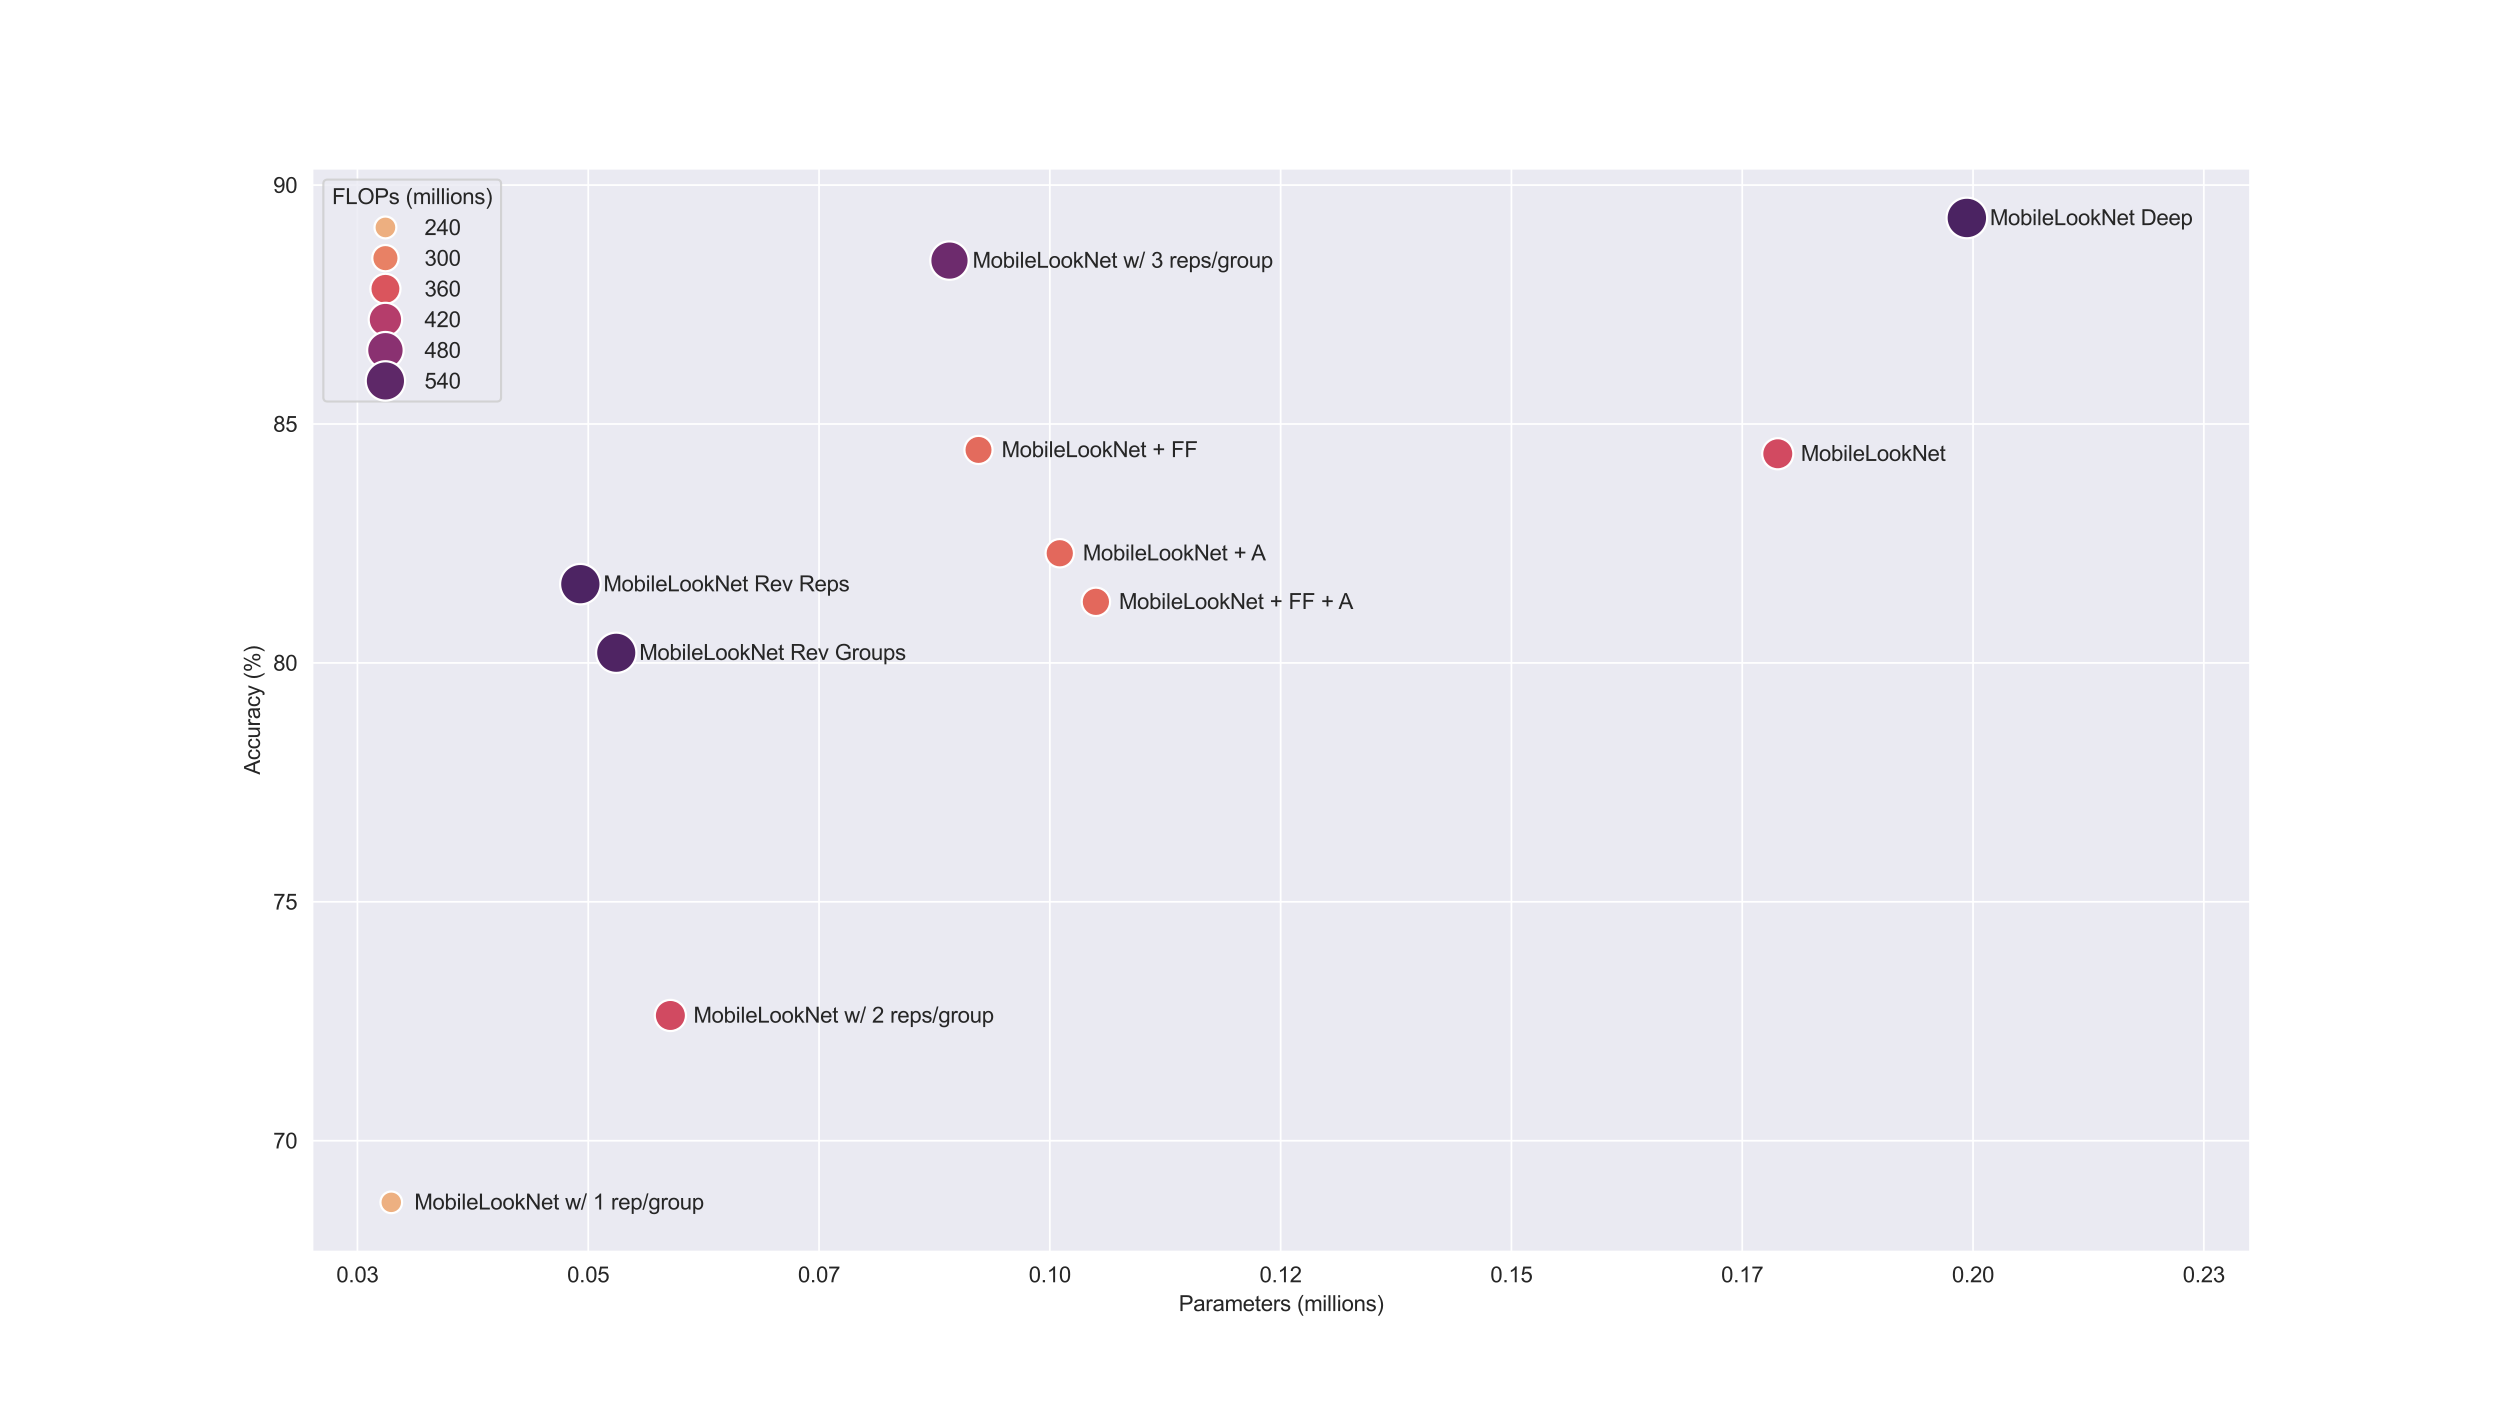 <?xml version="1.0" encoding="utf-8" standalone="no"?>
<!DOCTYPE svg PUBLIC "-//W3C//DTD SVG 1.1//EN"
  "http://www.w3.org/Graphics/SVG/1.1/DTD/svg11.dtd">
<svg xmlns:xlink="http://www.w3.org/1999/xlink" width="1152pt" height="648pt" viewBox="0 0 1152 648" xmlns="http://www.w3.org/2000/svg" version="1.1">
 <defs>
  <style type="text/css">*{stroke-linejoin: round; stroke-linecap: butt}</style>
 </defs>
 <g id="figure_1">
  <g id="patch_1">
   <path d="M 0 648 
L 1152 648 
L 1152 0 
L 0 0 
z
" style="fill: #ffffff"/>
  </g>
  <g id="axes_1">
   <g id="patch_2">
    <path d="M 144 576.72 
L 1036.8 576.72 
L 1036.8 77.76 
L 144 77.76 
z
" style="fill: #eaeaf2"/>
   </g>
   <g id="matplotlib.axis_1">
    <g id="xtick_1">
     <g id="line2d_1">
      <path d="M 164.706 576.72 
L 164.706 77.76 
" clip-path="url(#pc5f946f0a1)" style="fill: none; stroke: #ffffff; stroke-width: 0.8; stroke-linecap: round"/>
     </g>
     <g id="text_1">
      <!-- 0.03 -->
      <g style="fill: #262626" transform="translate(154.975 590.878) scale(0.1 -0.1)">
       <defs>
        <path id="ArialMT-30" d="M 266 2259 
Q 266 3072 433 3567 
Q 600 4063 929 4331 
Q 1259 4600 1759 4600 
Q 2128 4600 2406 4451 
Q 2684 4303 2865 4023 
Q 3047 3744 3150 3342 
Q 3253 2941 3253 2259 
Q 3253 1453 3087 958 
Q 2922 463 2592 192 
Q 2263 -78 1759 -78 
Q 1097 -78 719 397 
Q 266 969 266 2259 
z
M 844 2259 
Q 844 1131 1108 757 
Q 1372 384 1759 384 
Q 2147 384 2411 759 
Q 2675 1134 2675 2259 
Q 2675 3391 2411 3762 
Q 2147 4134 1753 4134 
Q 1366 4134 1134 3806 
Q 844 3388 844 2259 
z
" transform="scale(0.016)"/>
        <path id="ArialMT-2e" d="M 581 0 
L 581 641 
L 1222 641 
L 1222 0 
L 581 0 
z
" transform="scale(0.016)"/>
        <path id="ArialMT-33" d="M 269 1209 
L 831 1284 
Q 928 806 1161 595 
Q 1394 384 1728 384 
Q 2125 384 2398 659 
Q 2672 934 2672 1341 
Q 2672 1728 2419 1979 
Q 2166 2231 1775 2231 
Q 1616 2231 1378 2169 
L 1441 2663 
Q 1497 2656 1531 2656 
Q 1891 2656 2178 2843 
Q 2466 3031 2466 3422 
Q 2466 3731 2256 3934 
Q 2047 4138 1716 4138 
Q 1388 4138 1169 3931 
Q 950 3725 888 3313 
L 325 3413 
Q 428 3978 793 4289 
Q 1159 4600 1703 4600 
Q 2078 4600 2393 4439 
Q 2709 4278 2876 4000 
Q 3044 3722 3044 3409 
Q 3044 3113 2884 2869 
Q 2725 2625 2413 2481 
Q 2819 2388 3044 2092 
Q 3269 1797 3269 1353 
Q 3269 753 2831 336 
Q 2394 -81 1725 -81 
Q 1122 -81 723 278 
Q 325 638 269 1209 
z
" transform="scale(0.016)"/>
       </defs>
       <use xlink:href="#ArialMT-30"/>
       <use xlink:href="#ArialMT-2e" x="55.615"/>
       <use xlink:href="#ArialMT-30" x="83.398"/>
       <use xlink:href="#ArialMT-33" x="139.014"/>
      </g>
     </g>
    </g>
    <g id="xtick_2">
     <g id="line2d_2">
      <path d="M 271.059 576.72 
L 271.059 77.76 
" clip-path="url(#pc5f946f0a1)" style="fill: none; stroke: #ffffff; stroke-width: 0.8; stroke-linecap: round"/>
     </g>
     <g id="text_2">
      <!-- 0.05 -->
      <g style="fill: #262626" transform="translate(261.328 590.878) scale(0.1 -0.1)">
       <defs>
        <path id="ArialMT-35" d="M 266 1200 
L 856 1250 
Q 922 819 1161 601 
Q 1400 384 1738 384 
Q 2144 384 2425 690 
Q 2706 997 2706 1503 
Q 2706 1984 2436 2262 
Q 2166 2541 1728 2541 
Q 1456 2541 1237 2417 
Q 1019 2294 894 2097 
L 366 2166 
L 809 4519 
L 3088 4519 
L 3088 3981 
L 1259 3981 
L 1013 2750 
Q 1425 3038 1878 3038 
Q 2478 3038 2890 2622 
Q 3303 2206 3303 1553 
Q 3303 931 2941 478 
Q 2500 -78 1738 -78 
Q 1113 -78 717 272 
Q 322 622 266 1200 
z
" transform="scale(0.016)"/>
       </defs>
       <use xlink:href="#ArialMT-30"/>
       <use xlink:href="#ArialMT-2e" x="55.615"/>
       <use xlink:href="#ArialMT-30" x="83.398"/>
       <use xlink:href="#ArialMT-35" x="139.014"/>
      </g>
     </g>
    </g>
    <g id="xtick_3">
     <g id="line2d_3">
      <path d="M 377.412 576.72 
L 377.412 77.76 
" clip-path="url(#pc5f946f0a1)" style="fill: none; stroke: #ffffff; stroke-width: 0.8; stroke-linecap: round"/>
     </g>
     <g id="text_3">
      <!-- 0.07 -->
      <g style="fill: #262626" transform="translate(367.681 590.878) scale(0.1 -0.1)">
       <defs>
        <path id="ArialMT-37" d="M 303 3981 
L 303 4522 
L 3269 4522 
L 3269 4084 
Q 2831 3619 2401 2847 
Q 1972 2075 1738 1259 
Q 1569 684 1522 0 
L 944 0 
Q 953 541 1156 1306 
Q 1359 2072 1739 2783 
Q 2119 3494 2547 3981 
L 303 3981 
z
" transform="scale(0.016)"/>
       </defs>
       <use xlink:href="#ArialMT-30"/>
       <use xlink:href="#ArialMT-2e" x="55.615"/>
       <use xlink:href="#ArialMT-30" x="83.398"/>
       <use xlink:href="#ArialMT-37" x="139.014"/>
      </g>
     </g>
    </g>
    <g id="xtick_4">
     <g id="line2d_4">
      <path d="M 483.765 576.72 
L 483.765 77.76 
" clip-path="url(#pc5f946f0a1)" style="fill: none; stroke: #ffffff; stroke-width: 0.8; stroke-linecap: round"/>
     </g>
     <g id="text_4">
      <!-- 0.10 -->
      <g style="fill: #262626" transform="translate(474.034 590.878) scale(0.1 -0.1)">
       <defs>
        <path id="ArialMT-31" d="M 2384 0 
L 1822 0 
L 1822 3584 
Q 1619 3391 1289 3197 
Q 959 3003 697 2906 
L 697 3450 
Q 1169 3672 1522 3987 
Q 1875 4303 2022 4600 
L 2384 4600 
L 2384 0 
z
" transform="scale(0.016)"/>
       </defs>
       <use xlink:href="#ArialMT-30"/>
       <use xlink:href="#ArialMT-2e" x="55.615"/>
       <use xlink:href="#ArialMT-31" x="83.398"/>
       <use xlink:href="#ArialMT-30" x="139.014"/>
      </g>
     </g>
    </g>
    <g id="xtick_5">
     <g id="line2d_5">
      <path d="M 590.118 576.72 
L 590.118 77.76 
" clip-path="url(#pc5f946f0a1)" style="fill: none; stroke: #ffffff; stroke-width: 0.8; stroke-linecap: round"/>
     </g>
     <g id="text_5">
      <!-- 0.12 -->
      <g style="fill: #262626" transform="translate(580.387 590.878) scale(0.1 -0.1)">
       <defs>
        <path id="ArialMT-32" d="M 3222 541 
L 3222 0 
L 194 0 
Q 188 203 259 391 
Q 375 700 629 1000 
Q 884 1300 1366 1694 
Q 2113 2306 2375 2664 
Q 2638 3022 2638 3341 
Q 2638 3675 2398 3904 
Q 2159 4134 1775 4134 
Q 1369 4134 1125 3890 
Q 881 3647 878 3216 
L 300 3275 
Q 359 3922 746 4261 
Q 1134 4600 1788 4600 
Q 2447 4600 2831 4234 
Q 3216 3869 3216 3328 
Q 3216 3053 3103 2787 
Q 2991 2522 2730 2228 
Q 2469 1934 1863 1422 
Q 1356 997 1212 845 
Q 1069 694 975 541 
L 3222 541 
z
" transform="scale(0.016)"/>
       </defs>
       <use xlink:href="#ArialMT-30"/>
       <use xlink:href="#ArialMT-2e" x="55.615"/>
       <use xlink:href="#ArialMT-31" x="83.398"/>
       <use xlink:href="#ArialMT-32" x="139.014"/>
      </g>
     </g>
    </g>
    <g id="xtick_6">
     <g id="line2d_6">
      <path d="M 696.47 576.72 
L 696.47 77.76 
" clip-path="url(#pc5f946f0a1)" style="fill: none; stroke: #ffffff; stroke-width: 0.8; stroke-linecap: round"/>
     </g>
     <g id="text_6">
      <!-- 0.15 -->
      <g style="fill: #262626" transform="translate(686.74 590.878) scale(0.1 -0.1)">
       <use xlink:href="#ArialMT-30"/>
       <use xlink:href="#ArialMT-2e" x="55.615"/>
       <use xlink:href="#ArialMT-31" x="83.398"/>
       <use xlink:href="#ArialMT-35" x="139.014"/>
      </g>
     </g>
    </g>
    <g id="xtick_7">
     <g id="line2d_7">
      <path d="M 802.823 576.72 
L 802.823 77.76 
" clip-path="url(#pc5f946f0a1)" style="fill: none; stroke: #ffffff; stroke-width: 0.8; stroke-linecap: round"/>
     </g>
     <g id="text_7">
      <!-- 0.17 -->
      <g style="fill: #262626" transform="translate(793.093 590.878) scale(0.1 -0.1)">
       <use xlink:href="#ArialMT-30"/>
       <use xlink:href="#ArialMT-2e" x="55.615"/>
       <use xlink:href="#ArialMT-31" x="83.398"/>
       <use xlink:href="#ArialMT-37" x="139.014"/>
      </g>
     </g>
    </g>
    <g id="xtick_8">
     <g id="line2d_8">
      <path d="M 909.176 576.72 
L 909.176 77.76 
" clip-path="url(#pc5f946f0a1)" style="fill: none; stroke: #ffffff; stroke-width: 0.8; stroke-linecap: round"/>
     </g>
     <g id="text_8">
      <!-- 0.20 -->
      <g style="fill: #262626" transform="translate(899.446 590.878) scale(0.1 -0.1)">
       <use xlink:href="#ArialMT-30"/>
       <use xlink:href="#ArialMT-2e" x="55.615"/>
       <use xlink:href="#ArialMT-32" x="83.398"/>
       <use xlink:href="#ArialMT-30" x="139.014"/>
      </g>
     </g>
    </g>
    <g id="xtick_9">
     <g id="line2d_9">
      <path d="M 1015.529 576.72 
L 1015.529 77.76 
" clip-path="url(#pc5f946f0a1)" style="fill: none; stroke: #ffffff; stroke-width: 0.8; stroke-linecap: round"/>
     </g>
     <g id="text_9">
      <!-- 0.23 -->
      <g style="fill: #262626" transform="translate(1005.799 590.878) scale(0.1 -0.1)">
       <use xlink:href="#ArialMT-30"/>
       <use xlink:href="#ArialMT-2e" x="55.615"/>
       <use xlink:href="#ArialMT-32" x="83.398"/>
       <use xlink:href="#ArialMT-33" x="139.014"/>
      </g>
     </g>
    </g>
    <g id="text_10">
     <!-- Parameters (millions) -->
     <g style="fill: #262626" transform="translate(543.171 604.145) scale(0.1 -0.1)">
      <defs>
       <path id="ArialMT-50" d="M 494 0 
L 494 4581 
L 2222 4581 
Q 2678 4581 2919 4538 
Q 3256 4481 3484 4323 
Q 3713 4166 3852 3881 
Q 3991 3597 3991 3256 
Q 3991 2672 3619 2267 
Q 3247 1863 2275 1863 
L 1100 1863 
L 1100 0 
L 494 0 
z
M 1100 2403 
L 2284 2403 
Q 2872 2403 3119 2622 
Q 3366 2841 3366 3238 
Q 3366 3525 3220 3729 
Q 3075 3934 2838 4000 
Q 2684 4041 2272 4041 
L 1100 4041 
L 1100 2403 
z
" transform="scale(0.016)"/>
       <path id="ArialMT-61" d="M 2588 409 
Q 2275 144 1986 34 
Q 1697 -75 1366 -75 
Q 819 -75 525 192 
Q 231 459 231 875 
Q 231 1119 342 1320 
Q 453 1522 633 1644 
Q 813 1766 1038 1828 
Q 1203 1872 1538 1913 
Q 2219 1994 2541 2106 
Q 2544 2222 2544 2253 
Q 2544 2597 2384 2738 
Q 2169 2928 1744 2928 
Q 1347 2928 1158 2789 
Q 969 2650 878 2297 
L 328 2372 
Q 403 2725 575 2942 
Q 747 3159 1072 3276 
Q 1397 3394 1825 3394 
Q 2250 3394 2515 3294 
Q 2781 3194 2906 3042 
Q 3031 2891 3081 2659 
Q 3109 2516 3109 2141 
L 3109 1391 
Q 3109 606 3145 398 
Q 3181 191 3288 0 
L 2700 0 
Q 2613 175 2588 409 
z
M 2541 1666 
Q 2234 1541 1622 1453 
Q 1275 1403 1131 1340 
Q 988 1278 909 1158 
Q 831 1038 831 891 
Q 831 666 1001 516 
Q 1172 366 1500 366 
Q 1825 366 2078 508 
Q 2331 650 2450 897 
Q 2541 1088 2541 1459 
L 2541 1666 
z
" transform="scale(0.016)"/>
       <path id="ArialMT-72" d="M 416 0 
L 416 3319 
L 922 3319 
L 922 2816 
Q 1116 3169 1280 3281 
Q 1444 3394 1641 3394 
Q 1925 3394 2219 3213 
L 2025 2691 
Q 1819 2813 1613 2813 
Q 1428 2813 1281 2702 
Q 1134 2591 1072 2394 
Q 978 2094 978 1738 
L 978 0 
L 416 0 
z
" transform="scale(0.016)"/>
       <path id="ArialMT-6d" d="M 422 0 
L 422 3319 
L 925 3319 
L 925 2853 
Q 1081 3097 1340 3245 
Q 1600 3394 1931 3394 
Q 2300 3394 2536 3241 
Q 2772 3088 2869 2813 
Q 3263 3394 3894 3394 
Q 4388 3394 4653 3120 
Q 4919 2847 4919 2278 
L 4919 0 
L 4359 0 
L 4359 2091 
Q 4359 2428 4304 2576 
Q 4250 2725 4106 2815 
Q 3963 2906 3769 2906 
Q 3419 2906 3187 2673 
Q 2956 2441 2956 1928 
L 2956 0 
L 2394 0 
L 2394 2156 
Q 2394 2531 2256 2718 
Q 2119 2906 1806 2906 
Q 1569 2906 1367 2781 
Q 1166 2656 1075 2415 
Q 984 2175 984 1722 
L 984 0 
L 422 0 
z
" transform="scale(0.016)"/>
       <path id="ArialMT-65" d="M 2694 1069 
L 3275 997 
Q 3138 488 2766 206 
Q 2394 -75 1816 -75 
Q 1088 -75 661 373 
Q 234 822 234 1631 
Q 234 2469 665 2931 
Q 1097 3394 1784 3394 
Q 2450 3394 2872 2941 
Q 3294 2488 3294 1666 
Q 3294 1616 3291 1516 
L 816 1516 
Q 847 969 1125 678 
Q 1403 388 1819 388 
Q 2128 388 2347 550 
Q 2566 713 2694 1069 
z
M 847 1978 
L 2700 1978 
Q 2663 2397 2488 2606 
Q 2219 2931 1791 2931 
Q 1403 2931 1139 2672 
Q 875 2413 847 1978 
z
" transform="scale(0.016)"/>
       <path id="ArialMT-74" d="M 1650 503 
L 1731 6 
Q 1494 -44 1306 -44 
Q 1000 -44 831 53 
Q 663 150 594 308 
Q 525 466 525 972 
L 525 2881 
L 113 2881 
L 113 3319 
L 525 3319 
L 525 4141 
L 1084 4478 
L 1084 3319 
L 1650 3319 
L 1650 2881 
L 1084 2881 
L 1084 941 
Q 1084 700 1114 631 
Q 1144 563 1211 522 
Q 1278 481 1403 481 
Q 1497 481 1650 503 
z
" transform="scale(0.016)"/>
       <path id="ArialMT-73" d="M 197 991 
L 753 1078 
Q 800 744 1014 566 
Q 1228 388 1613 388 
Q 2000 388 2187 545 
Q 2375 703 2375 916 
Q 2375 1106 2209 1216 
Q 2094 1291 1634 1406 
Q 1016 1563 777 1677 
Q 538 1791 414 1992 
Q 291 2194 291 2438 
Q 291 2659 392 2848 
Q 494 3038 669 3163 
Q 800 3259 1026 3326 
Q 1253 3394 1513 3394 
Q 1903 3394 2198 3281 
Q 2494 3169 2634 2976 
Q 2775 2784 2828 2463 
L 2278 2388 
Q 2241 2644 2061 2787 
Q 1881 2931 1553 2931 
Q 1166 2931 1000 2803 
Q 834 2675 834 2503 
Q 834 2394 903 2306 
Q 972 2216 1119 2156 
Q 1203 2125 1616 2013 
Q 2213 1853 2448 1751 
Q 2684 1650 2818 1456 
Q 2953 1263 2953 975 
Q 2953 694 2789 445 
Q 2625 197 2315 61 
Q 2006 -75 1616 -75 
Q 969 -75 630 194 
Q 291 463 197 991 
z
" transform="scale(0.016)"/>
       <path id="ArialMT-20" transform="scale(0.016)"/>
       <path id="ArialMT-28" d="M 1497 -1347 
Q 1031 -759 709 28 
Q 388 816 388 1659 
Q 388 2403 628 3084 
Q 909 3875 1497 4659 
L 1900 4659 
Q 1522 4009 1400 3731 
Q 1209 3300 1100 2831 
Q 966 2247 966 1656 
Q 966 153 1900 -1347 
L 1497 -1347 
z
" transform="scale(0.016)"/>
       <path id="ArialMT-69" d="M 425 3934 
L 425 4581 
L 988 4581 
L 988 3934 
L 425 3934 
z
M 425 0 
L 425 3319 
L 988 3319 
L 988 0 
L 425 0 
z
" transform="scale(0.016)"/>
       <path id="ArialMT-6c" d="M 409 0 
L 409 4581 
L 972 4581 
L 972 0 
L 409 0 
z
" transform="scale(0.016)"/>
       <path id="ArialMT-6f" d="M 213 1659 
Q 213 2581 725 3025 
Q 1153 3394 1769 3394 
Q 2453 3394 2887 2945 
Q 3322 2497 3322 1706 
Q 3322 1066 3130 698 
Q 2938 331 2570 128 
Q 2203 -75 1769 -75 
Q 1072 -75 642 372 
Q 213 819 213 1659 
z
M 791 1659 
Q 791 1022 1069 705 
Q 1347 388 1769 388 
Q 2188 388 2466 706 
Q 2744 1025 2744 1678 
Q 2744 2294 2464 2611 
Q 2184 2928 1769 2928 
Q 1347 2928 1069 2612 
Q 791 2297 791 1659 
z
" transform="scale(0.016)"/>
       <path id="ArialMT-6e" d="M 422 0 
L 422 3319 
L 928 3319 
L 928 2847 
Q 1294 3394 1984 3394 
Q 2284 3394 2536 3286 
Q 2788 3178 2913 3003 
Q 3038 2828 3088 2588 
Q 3119 2431 3119 2041 
L 3119 0 
L 2556 0 
L 2556 2019 
Q 2556 2363 2490 2533 
Q 2425 2703 2258 2804 
Q 2091 2906 1866 2906 
Q 1506 2906 1245 2678 
Q 984 2450 984 1813 
L 984 0 
L 422 0 
z
" transform="scale(0.016)"/>
       <path id="ArialMT-29" d="M 791 -1347 
L 388 -1347 
Q 1322 153 1322 1656 
Q 1322 2244 1188 2822 
Q 1081 3291 891 3722 
Q 769 4003 388 4659 
L 791 4659 
Q 1378 3875 1659 3084 
Q 1900 2403 1900 1659 
Q 1900 816 1576 28 
Q 1253 -759 791 -1347 
z
" transform="scale(0.016)"/>
      </defs>
      <use xlink:href="#ArialMT-50"/>
      <use xlink:href="#ArialMT-61" x="66.699"/>
      <use xlink:href="#ArialMT-72" x="122.314"/>
      <use xlink:href="#ArialMT-61" x="155.615"/>
      <use xlink:href="#ArialMT-6d" x="211.23"/>
      <use xlink:href="#ArialMT-65" x="294.531"/>
      <use xlink:href="#ArialMT-74" x="350.146"/>
      <use xlink:href="#ArialMT-65" x="377.93"/>
      <use xlink:href="#ArialMT-72" x="433.545"/>
      <use xlink:href="#ArialMT-73" x="466.846"/>
      <use xlink:href="#ArialMT-20" x="516.846"/>
      <use xlink:href="#ArialMT-28" x="544.629"/>
      <use xlink:href="#ArialMT-6d" x="577.93"/>
      <use xlink:href="#ArialMT-69" x="661.23"/>
      <use xlink:href="#ArialMT-6c" x="683.447"/>
      <use xlink:href="#ArialMT-6c" x="705.664"/>
      <use xlink:href="#ArialMT-69" x="727.881"/>
      <use xlink:href="#ArialMT-6f" x="750.098"/>
      <use xlink:href="#ArialMT-6e" x="805.713"/>
      <use xlink:href="#ArialMT-73" x="861.328"/>
      <use xlink:href="#ArialMT-29" x="911.328"/>
     </g>
    </g>
   </g>
   <g id="matplotlib.axis_2">
    <g id="ytick_1">
     <g id="line2d_10">
      <path d="M 144 525.638 
L 1036.8 525.638 
" clip-path="url(#pc5f946f0a1)" style="fill: none; stroke: #ffffff; stroke-width: 0.8; stroke-linecap: round"/>
     </g>
     <g id="text_11">
      <!-- 70 -->
      <g style="fill: #262626" transform="translate(125.878 529.217) scale(0.1 -0.1)">
       <use xlink:href="#ArialMT-37"/>
       <use xlink:href="#ArialMT-30" x="55.615"/>
      </g>
     </g>
    </g>
    <g id="ytick_2">
     <g id="line2d_11">
      <path d="M 144 415.551 
L 1036.8 415.551 
" clip-path="url(#pc5f946f0a1)" style="fill: none; stroke: #ffffff; stroke-width: 0.8; stroke-linecap: round"/>
     </g>
     <g id="text_12">
      <!-- 75 -->
      <g style="fill: #262626" transform="translate(125.878 419.13) scale(0.1 -0.1)">
       <use xlink:href="#ArialMT-37"/>
       <use xlink:href="#ArialMT-35" x="55.615"/>
      </g>
     </g>
    </g>
    <g id="ytick_3">
     <g id="line2d_12">
      <path d="M 144 305.465 
L 1036.8 305.465 
" clip-path="url(#pc5f946f0a1)" style="fill: none; stroke: #ffffff; stroke-width: 0.8; stroke-linecap: round"/>
     </g>
     <g id="text_13">
      <!-- 80 -->
      <g style="fill: #262626" transform="translate(125.878 309.044) scale(0.1 -0.1)">
       <defs>
        <path id="ArialMT-38" d="M 1131 2484 
Q 781 2613 612 2850 
Q 444 3088 444 3419 
Q 444 3919 803 4259 
Q 1163 4600 1759 4600 
Q 2359 4600 2725 4251 
Q 3091 3903 3091 3403 
Q 3091 3084 2923 2848 
Q 2756 2613 2416 2484 
Q 2838 2347 3058 2040 
Q 3278 1734 3278 1309 
Q 3278 722 2862 322 
Q 2447 -78 1769 -78 
Q 1091 -78 675 323 
Q 259 725 259 1325 
Q 259 1772 486 2073 
Q 713 2375 1131 2484 
z
M 1019 3438 
Q 1019 3113 1228 2906 
Q 1438 2700 1772 2700 
Q 2097 2700 2305 2904 
Q 2513 3109 2513 3406 
Q 2513 3716 2298 3927 
Q 2084 4138 1766 4138 
Q 1444 4138 1231 3931 
Q 1019 3725 1019 3438 
z
M 838 1322 
Q 838 1081 952 856 
Q 1066 631 1291 507 
Q 1516 384 1775 384 
Q 2178 384 2440 643 
Q 2703 903 2703 1303 
Q 2703 1709 2433 1975 
Q 2163 2241 1756 2241 
Q 1359 2241 1098 1978 
Q 838 1716 838 1322 
z
" transform="scale(0.016)"/>
       </defs>
       <use xlink:href="#ArialMT-38"/>
       <use xlink:href="#ArialMT-30" x="55.615"/>
      </g>
     </g>
    </g>
    <g id="ytick_4">
     <g id="line2d_13">
      <path d="M 144 195.379 
L 1036.8 195.379 
" clip-path="url(#pc5f946f0a1)" style="fill: none; stroke: #ffffff; stroke-width: 0.8; stroke-linecap: round"/>
     </g>
     <g id="text_14">
      <!-- 85 -->
      <g style="fill: #262626" transform="translate(125.878 198.957) scale(0.1 -0.1)">
       <use xlink:href="#ArialMT-38"/>
       <use xlink:href="#ArialMT-35" x="55.615"/>
      </g>
     </g>
    </g>
    <g id="ytick_5">
     <g id="line2d_14">
      <path d="M 144 85.292 
L 1036.8 85.292 
" clip-path="url(#pc5f946f0a1)" style="fill: none; stroke: #ffffff; stroke-width: 0.8; stroke-linecap: round"/>
     </g>
     <g id="text_15">
      <!-- 90 -->
      <g style="fill: #262626" transform="translate(125.878 88.871) scale(0.1 -0.1)">
       <defs>
        <path id="ArialMT-39" d="M 350 1059 
L 891 1109 
Q 959 728 1153 556 
Q 1347 384 1650 384 
Q 1909 384 2104 503 
Q 2300 622 2425 820 
Q 2550 1019 2634 1356 
Q 2719 1694 2719 2044 
Q 2719 2081 2716 2156 
Q 2547 1888 2255 1720 
Q 1963 1553 1622 1553 
Q 1053 1553 659 1965 
Q 266 2378 266 3053 
Q 266 3750 677 4175 
Q 1088 4600 1706 4600 
Q 2153 4600 2523 4359 
Q 2894 4119 3086 3673 
Q 3278 3228 3278 2384 
Q 3278 1506 3087 986 
Q 2897 466 2520 194 
Q 2144 -78 1638 -78 
Q 1100 -78 759 220 
Q 419 519 350 1059 
z
M 2653 3081 
Q 2653 3566 2395 3850 
Q 2138 4134 1775 4134 
Q 1400 4134 1122 3828 
Q 844 3522 844 3034 
Q 844 2597 1108 2323 
Q 1372 2050 1759 2050 
Q 2150 2050 2401 2323 
Q 2653 2597 2653 3081 
z
" transform="scale(0.016)"/>
       </defs>
       <use xlink:href="#ArialMT-39"/>
       <use xlink:href="#ArialMT-30" x="55.615"/>
      </g>
     </g>
    </g>
    <g id="text_16">
     <!-- Accuracy (%) -->
     <g style="fill: #262626" transform="translate(119.773 356.966) rotate(-90) scale(0.1 -0.1)">
      <defs>
       <path id="ArialMT-41" d="M -9 0 
L 1750 4581 
L 2403 4581 
L 4278 0 
L 3588 0 
L 3053 1388 
L 1138 1388 
L 634 0 
L -9 0 
z
M 1313 1881 
L 2866 1881 
L 2388 3150 
Q 2169 3728 2063 4100 
Q 1975 3659 1816 3225 
L 1313 1881 
z
" transform="scale(0.016)"/>
       <path id="ArialMT-63" d="M 2588 1216 
L 3141 1144 
Q 3050 572 2676 248 
Q 2303 -75 1759 -75 
Q 1078 -75 664 370 
Q 250 816 250 1647 
Q 250 2184 428 2587 
Q 606 2991 970 3192 
Q 1334 3394 1763 3394 
Q 2303 3394 2647 3120 
Q 2991 2847 3088 2344 
L 2541 2259 
Q 2463 2594 2264 2762 
Q 2066 2931 1784 2931 
Q 1359 2931 1093 2626 
Q 828 2322 828 1663 
Q 828 994 1084 691 
Q 1341 388 1753 388 
Q 2084 388 2306 591 
Q 2528 794 2588 1216 
z
" transform="scale(0.016)"/>
       <path id="ArialMT-75" d="M 2597 0 
L 2597 488 
Q 2209 -75 1544 -75 
Q 1250 -75 995 37 
Q 741 150 617 320 
Q 494 491 444 738 
Q 409 903 409 1263 
L 409 3319 
L 972 3319 
L 972 1478 
Q 972 1038 1006 884 
Q 1059 663 1231 536 
Q 1403 409 1656 409 
Q 1909 409 2131 539 
Q 2353 669 2445 892 
Q 2538 1116 2538 1541 
L 2538 3319 
L 3100 3319 
L 3100 0 
L 2597 0 
z
" transform="scale(0.016)"/>
       <path id="ArialMT-79" d="M 397 -1278 
L 334 -750 
Q 519 -800 656 -800 
Q 844 -800 956 -737 
Q 1069 -675 1141 -563 
Q 1194 -478 1313 -144 
Q 1328 -97 1363 -6 
L 103 3319 
L 709 3319 
L 1400 1397 
Q 1534 1031 1641 628 
Q 1738 1016 1872 1384 
L 2581 3319 
L 3144 3319 
L 1881 -56 
Q 1678 -603 1566 -809 
Q 1416 -1088 1222 -1217 
Q 1028 -1347 759 -1347 
Q 597 -1347 397 -1278 
z
" transform="scale(0.016)"/>
       <path id="ArialMT-25" d="M 372 3481 
Q 372 3972 619 4315 
Q 866 4659 1334 4659 
Q 1766 4659 2048 4351 
Q 2331 4044 2331 3447 
Q 2331 2866 2045 2552 
Q 1759 2238 1341 2238 
Q 925 2238 648 2547 
Q 372 2856 372 3481 
z
M 1350 4272 
Q 1141 4272 1002 4090 
Q 863 3909 863 3425 
Q 863 2984 1003 2804 
Q 1144 2625 1350 2625 
Q 1563 2625 1702 2806 
Q 1841 2988 1841 3469 
Q 1841 3913 1700 4092 
Q 1559 4272 1350 4272 
z
M 1353 -169 
L 3859 4659 
L 4316 4659 
L 1819 -169 
L 1353 -169 
z
M 3334 1075 
Q 3334 1569 3581 1911 
Q 3828 2253 4300 2253 
Q 4731 2253 5014 1945 
Q 5297 1638 5297 1041 
Q 5297 459 5011 145 
Q 4725 -169 4303 -169 
Q 3888 -169 3611 142 
Q 3334 453 3334 1075 
z
M 4316 1866 
Q 4103 1866 3964 1684 
Q 3825 1503 3825 1019 
Q 3825 581 3965 400 
Q 4106 219 4313 219 
Q 4528 219 4667 400 
Q 4806 581 4806 1063 
Q 4806 1506 4665 1686 
Q 4525 1866 4316 1866 
z
" transform="scale(0.016)"/>
      </defs>
      <use xlink:href="#ArialMT-41"/>
      <use xlink:href="#ArialMT-63" x="66.699"/>
      <use xlink:href="#ArialMT-63" x="116.699"/>
      <use xlink:href="#ArialMT-75" x="166.699"/>
      <use xlink:href="#ArialMT-72" x="222.314"/>
      <use xlink:href="#ArialMT-61" x="255.615"/>
      <use xlink:href="#ArialMT-63" x="311.23"/>
      <use xlink:href="#ArialMT-79" x="361.23"/>
      <use xlink:href="#ArialMT-20" x="411.23"/>
      <use xlink:href="#ArialMT-28" x="439.014"/>
      <use xlink:href="#ArialMT-25" x="472.314"/>
      <use xlink:href="#ArialMT-29" x="561.23"/>
     </g>
    </g>
   </g>
   <g id="PathCollection_1">
    <path d="M 819.202 216.272 
C 821.105 216.272 822.931 215.516 824.276 214.17 
C 825.622 212.824 826.378 210.999 826.378 209.095 
C 826.378 207.192 825.622 205.366 824.276 204.021 
C 822.931 202.675 821.105 201.919 819.202 201.919 
C 817.299 201.919 815.473 202.675 814.127 204.021 
C 812.781 205.366 812.025 207.192 812.025 209.095 
C 812.025 210.999 812.781 212.824 814.127 214.17 
C 815.473 215.516 817.299 216.272 819.202 216.272 
z
" clip-path="url(#pc5f946f0a1)" style="fill: #d24a61; stroke: #ffffff; stroke-width: 1.018"/>
    <path d="M 450.897 213.828 
C 452.62 213.828 454.272 213.144 455.49 211.926 
C 456.708 210.708 457.392 209.056 457.392 207.334 
C 457.392 205.612 456.708 203.959 455.49 202.742 
C 454.272 201.524 452.62 200.839 450.897 200.839 
C 449.175 200.839 447.523 201.524 446.305 202.742 
C 445.087 203.959 444.403 205.612 444.403 207.334 
C 444.403 209.056 445.087 210.708 446.305 211.926 
C 447.523 213.144 449.175 213.828 450.897 213.828 
z
" clip-path="url(#pc5f946f0a1)" style="fill: #e36b5d; stroke: #ffffff; stroke-width: 1.018"/>
    <path d="M 488.342 261.487 
C 490.08 261.487 491.746 260.797 492.975 259.568 
C 494.204 258.34 494.894 256.673 494.894 254.935 
C 494.894 253.198 494.204 251.531 492.975 250.302 
C 491.746 249.073 490.08 248.383 488.342 248.383 
C 486.604 248.383 484.938 249.073 483.709 250.302 
C 482.48 251.531 481.79 253.198 481.79 254.935 
C 481.79 256.673 482.48 258.34 483.709 259.568 
C 484.938 260.797 486.604 261.487 488.342 261.487 
z
" clip-path="url(#pc5f946f0a1)" style="fill: #e3685c; stroke: #ffffff; stroke-width: 1.018"/>
    <path d="M 504.993 283.879 
C 506.73 283.879 508.397 283.189 509.626 281.96 
C 510.855 280.731 511.545 279.065 511.545 277.327 
C 511.545 275.589 510.855 273.922 509.626 272.694 
C 508.397 271.465 506.73 270.775 504.993 270.775 
C 503.255 270.775 501.588 271.465 500.359 272.694 
C 499.131 273.922 498.44 275.589 498.44 277.327 
C 498.44 279.065 499.131 280.731 500.359 281.96 
C 501.588 283.189 503.255 283.879 504.993 283.879 
z
" clip-path="url(#pc5f946f0a1)" style="fill: #e3685c; stroke: #ffffff; stroke-width: 1.018"/>
    <path d="M 180.301 559.04 
C 181.627 559.04 182.899 558.513 183.837 557.576 
C 184.774 556.638 185.301 555.366 185.301 554.04 
C 185.301 552.714 184.774 551.442 183.837 550.504 
C 182.899 549.567 181.627 549.04 180.301 549.04 
C 178.975 549.04 177.703 549.567 176.766 550.504 
C 175.828 551.442 175.301 552.714 175.301 554.04 
C 175.301 555.366 175.828 556.638 176.766 557.576 
C 177.703 558.513 178.975 559.04 180.301 559.04 
z
" clip-path="url(#pc5f946f0a1)" style="fill: #edb081; stroke: #ffffff; stroke-width: 1.018"/>
    <path d="M 308.912 475.116 
C 310.817 475.116 312.645 474.359 313.993 473.012 
C 315.34 471.664 316.098 469.836 316.098 467.93 
C 316.098 466.025 315.34 464.197 313.993 462.849 
C 312.645 461.502 310.817 460.745 308.912 460.745 
C 307.006 460.745 305.178 461.502 303.831 462.849 
C 302.483 464.197 301.726 466.025 301.726 467.93 
C 301.726 469.836 302.483 471.664 303.831 473.012 
C 305.178 474.359 307.006 475.116 308.912 475.116 
z
" clip-path="url(#pc5f946f0a1)" style="fill: #d14a61; stroke: #ffffff; stroke-width: 1.018"/>
    <path d="M 437.522 128.927 
C 439.869 128.927 442.119 127.994 443.778 126.335 
C 445.437 124.676 446.369 122.426 446.369 120.079 
C 446.369 117.733 445.437 115.483 443.778 113.824 
C 442.119 112.164 439.869 111.232 437.522 111.232 
C 435.176 111.232 432.925 112.164 431.266 113.824 
C 429.607 115.483 428.675 117.733 428.675 120.079 
C 428.675 122.426 429.607 124.676 431.266 126.335 
C 432.925 127.994 435.176 128.927 437.522 128.927 
z
" clip-path="url(#pc5f946f0a1)" style="fill: #6d2b6d; stroke: #ffffff; stroke-width: 1.018"/>
    <path d="M 906.326 109.794 
C 908.807 109.794 911.186 108.809 912.941 107.054 
C 914.695 105.3 915.68 102.921 915.68 100.44 
C 915.68 97.959 914.695 95.58 912.941 93.826 
C 911.186 92.071 908.807 91.086 906.326 91.086 
C 903.845 91.086 901.466 92.071 899.712 93.826 
C 897.958 95.58 896.972 97.959 896.972 100.44 
C 896.972 102.921 897.958 105.3 899.712 107.054 
C 901.466 108.809 903.845 109.794 906.326 109.794 
z
" clip-path="url(#pc5f946f0a1)" style="fill: #4b2362; stroke: #ffffff; stroke-width: 1.018"/>
    <path d="M 283.966 310.08 
C 286.427 310.08 288.789 309.102 290.529 307.361 
C 292.27 305.62 293.248 303.259 293.248 300.797 
C 293.248 298.335 292.27 295.974 290.529 294.233 
C 288.789 292.493 286.427 291.515 283.966 291.515 
C 281.504 291.515 279.143 292.493 277.402 294.233 
C 275.661 295.974 274.683 298.335 274.683 300.797 
C 274.683 303.259 275.661 305.62 277.402 307.361 
C 279.143 309.102 281.504 310.08 283.966 310.08 
z
" clip-path="url(#pc5f946f0a1)" style="fill: #4f2463; stroke: #ffffff; stroke-width: 1.018"/>
    <path d="M 267.426 278.507 
C 269.899 278.507 272.271 277.524 274.02 275.775 
C 275.769 274.026 276.752 271.654 276.752 269.18 
C 276.752 266.707 275.769 264.335 274.02 262.586 
C 272.271 260.837 269.899 259.854 267.426 259.854 
C 264.952 259.854 262.58 260.837 260.831 262.586 
C 259.082 264.335 258.099 266.707 258.099 269.18 
C 258.099 271.654 259.082 274.026 260.831 275.775 
C 262.58 277.524 264.952 278.507 267.426 278.507 
z
" clip-path="url(#pc5f946f0a1)" style="fill: #4d2463; stroke: #ffffff; stroke-width: 1.018"/>
   </g>
   <g id="line2d_15"/>
   <g id="line2d_16"/>
   <g id="line2d_17"/>
   <g id="line2d_18"/>
   <g id="line2d_19"/>
   <g id="line2d_20"/>
   <g id="patch_3">
    <path d="M 144 576.72 
L 144 77.76 
" style="fill: none; stroke: #ffffff; stroke-width: 0.8; stroke-linejoin: miter; stroke-linecap: square"/>
   </g>
   <g id="patch_4">
    <path d="M 1036.8 576.72 
L 1036.8 77.76 
" style="fill: none; stroke: #ffffff; stroke-width: 0.8; stroke-linejoin: miter; stroke-linecap: square"/>
   </g>
   <g id="patch_5">
    <path d="M 144 576.72 
L 1036.8 576.72 
" style="fill: none; stroke: #ffffff; stroke-width: 0.8; stroke-linejoin: miter; stroke-linecap: square"/>
   </g>
   <g id="patch_6">
    <path d="M 144 77.76 
L 1036.8 77.76 
" style="fill: none; stroke: #ffffff; stroke-width: 0.8; stroke-linejoin: miter; stroke-linecap: square"/>
   </g>
   <g id="text_17">
    <!-- MobileLookNet -->
    <g style="fill: #262626" transform="translate(829.837 212.398) scale(0.1 -0.1)">
     <defs>
      <path id="ArialMT-4d" d="M 475 0 
L 475 4581 
L 1388 4581 
L 2472 1338 
Q 2622 884 2691 659 
Q 2769 909 2934 1394 
L 4031 4581 
L 4847 4581 
L 4847 0 
L 4263 0 
L 4263 3834 
L 2931 0 
L 2384 0 
L 1059 3900 
L 1059 0 
L 475 0 
z
" transform="scale(0.016)"/>
      <path id="ArialMT-62" d="M 941 0 
L 419 0 
L 419 4581 
L 981 4581 
L 981 2947 
Q 1338 3394 1891 3394 
Q 2197 3394 2470 3270 
Q 2744 3147 2920 2923 
Q 3097 2700 3197 2384 
Q 3297 2069 3297 1709 
Q 3297 856 2875 390 
Q 2453 -75 1863 -75 
Q 1275 -75 941 416 
L 941 0 
z
M 934 1684 
Q 934 1088 1097 822 
Q 1363 388 1816 388 
Q 2184 388 2453 708 
Q 2722 1028 2722 1663 
Q 2722 2313 2464 2622 
Q 2206 2931 1841 2931 
Q 1472 2931 1203 2611 
Q 934 2291 934 1684 
z
" transform="scale(0.016)"/>
      <path id="ArialMT-4c" d="M 469 0 
L 469 4581 
L 1075 4581 
L 1075 541 
L 3331 541 
L 3331 0 
L 469 0 
z
" transform="scale(0.016)"/>
      <path id="ArialMT-6b" d="M 425 0 
L 425 4581 
L 988 4581 
L 988 1969 
L 2319 3319 
L 3047 3319 
L 1778 2088 
L 3175 0 
L 2481 0 
L 1384 1697 
L 988 1316 
L 988 0 
L 425 0 
z
" transform="scale(0.016)"/>
      <path id="ArialMT-4e" d="M 488 0 
L 488 4581 
L 1109 4581 
L 3516 984 
L 3516 4581 
L 4097 4581 
L 4097 0 
L 3475 0 
L 1069 3600 
L 1069 0 
L 488 0 
z
" transform="scale(0.016)"/>
     </defs>
     <use xlink:href="#ArialMT-4d"/>
     <use xlink:href="#ArialMT-6f" x="83.301"/>
     <use xlink:href="#ArialMT-62" x="138.916"/>
     <use xlink:href="#ArialMT-69" x="194.531"/>
     <use xlink:href="#ArialMT-6c" x="216.748"/>
     <use xlink:href="#ArialMT-65" x="238.965"/>
     <use xlink:href="#ArialMT-4c" x="294.58"/>
     <use xlink:href="#ArialMT-6f" x="350.195"/>
     <use xlink:href="#ArialMT-6f" x="405.811"/>
     <use xlink:href="#ArialMT-6b" x="461.426"/>
     <use xlink:href="#ArialMT-4e" x="511.426"/>
     <use xlink:href="#ArialMT-65" x="583.643"/>
     <use xlink:href="#ArialMT-74" x="639.258"/>
    </g>
   </g>
   <g id="text_18">
    <!-- MobileLookNet + FF -->
    <g style="fill: #262626" transform="translate(461.533 210.636) scale(0.1 -0.1)">
     <defs>
      <path id="ArialMT-2b" d="M 1603 741 
L 1603 1997 
L 356 1997 
L 356 2522 
L 1603 2522 
L 1603 3769 
L 2134 3769 
L 2134 2522 
L 3381 2522 
L 3381 1997 
L 2134 1997 
L 2134 741 
L 1603 741 
z
" transform="scale(0.016)"/>
      <path id="ArialMT-46" d="M 525 0 
L 525 4581 
L 3616 4581 
L 3616 4041 
L 1131 4041 
L 1131 2622 
L 3281 2622 
L 3281 2081 
L 1131 2081 
L 1131 0 
L 525 0 
z
" transform="scale(0.016)"/>
     </defs>
     <use xlink:href="#ArialMT-4d"/>
     <use xlink:href="#ArialMT-6f" x="83.301"/>
     <use xlink:href="#ArialMT-62" x="138.916"/>
     <use xlink:href="#ArialMT-69" x="194.531"/>
     <use xlink:href="#ArialMT-6c" x="216.748"/>
     <use xlink:href="#ArialMT-65" x="238.965"/>
     <use xlink:href="#ArialMT-4c" x="294.58"/>
     <use xlink:href="#ArialMT-6f" x="350.195"/>
     <use xlink:href="#ArialMT-6f" x="405.811"/>
     <use xlink:href="#ArialMT-6b" x="461.426"/>
     <use xlink:href="#ArialMT-4e" x="511.426"/>
     <use xlink:href="#ArialMT-65" x="583.643"/>
     <use xlink:href="#ArialMT-74" x="639.258"/>
     <use xlink:href="#ArialMT-20" x="667.041"/>
     <use xlink:href="#ArialMT-2b" x="694.824"/>
     <use xlink:href="#ArialMT-20" x="753.223"/>
     <use xlink:href="#ArialMT-46" x="781.006"/>
     <use xlink:href="#ArialMT-46" x="842.09"/>
    </g>
   </g>
   <g id="text_19">
    <!-- MobileLookNet + A -->
    <g style="fill: #262626" transform="translate(498.977 258.238) scale(0.1 -0.1)">
     <use xlink:href="#ArialMT-4d"/>
     <use xlink:href="#ArialMT-6f" x="83.301"/>
     <use xlink:href="#ArialMT-62" x="138.916"/>
     <use xlink:href="#ArialMT-69" x="194.531"/>
     <use xlink:href="#ArialMT-6c" x="216.748"/>
     <use xlink:href="#ArialMT-65" x="238.965"/>
     <use xlink:href="#ArialMT-4c" x="294.58"/>
     <use xlink:href="#ArialMT-6f" x="350.195"/>
     <use xlink:href="#ArialMT-6f" x="405.811"/>
     <use xlink:href="#ArialMT-6b" x="461.426"/>
     <use xlink:href="#ArialMT-4e" x="511.426"/>
     <use xlink:href="#ArialMT-65" x="583.643"/>
     <use xlink:href="#ArialMT-74" x="639.258"/>
     <use xlink:href="#ArialMT-20" x="667.041"/>
     <use xlink:href="#ArialMT-2b" x="694.824"/>
     <use xlink:href="#ArialMT-20" x="753.223"/>
     <use xlink:href="#ArialMT-41" x="775.506"/>
    </g>
   </g>
   <g id="text_20">
    <!-- MobileLookNet + FF + A -->
    <g style="fill: #262626" transform="translate(515.628 280.629) scale(0.1 -0.1)">
     <use xlink:href="#ArialMT-4d"/>
     <use xlink:href="#ArialMT-6f" x="83.301"/>
     <use xlink:href="#ArialMT-62" x="138.916"/>
     <use xlink:href="#ArialMT-69" x="194.531"/>
     <use xlink:href="#ArialMT-6c" x="216.748"/>
     <use xlink:href="#ArialMT-65" x="238.965"/>
     <use xlink:href="#ArialMT-4c" x="294.58"/>
     <use xlink:href="#ArialMT-6f" x="350.195"/>
     <use xlink:href="#ArialMT-6f" x="405.811"/>
     <use xlink:href="#ArialMT-6b" x="461.426"/>
     <use xlink:href="#ArialMT-4e" x="511.426"/>
     <use xlink:href="#ArialMT-65" x="583.643"/>
     <use xlink:href="#ArialMT-74" x="639.258"/>
     <use xlink:href="#ArialMT-20" x="667.041"/>
     <use xlink:href="#ArialMT-2b" x="694.824"/>
     <use xlink:href="#ArialMT-20" x="753.223"/>
     <use xlink:href="#ArialMT-46" x="781.006"/>
     <use xlink:href="#ArialMT-46" x="842.09"/>
     <use xlink:href="#ArialMT-20" x="903.174"/>
     <use xlink:href="#ArialMT-2b" x="930.957"/>
     <use xlink:href="#ArialMT-20" x="989.355"/>
     <use xlink:href="#ArialMT-41" x="1011.639"/>
    </g>
   </g>
   <g id="text_21">
    <!-- MobileLookNet w/ 1 rep/group -->
    <g style="fill: #262626" transform="translate(190.937 557.343) scale(0.1 -0.1)">
     <defs>
      <path id="ArialMT-77" d="M 1034 0 
L 19 3319 
L 600 3319 
L 1128 1403 
L 1325 691 
Q 1338 744 1497 1375 
L 2025 3319 
L 2603 3319 
L 3100 1394 
L 3266 759 
L 3456 1400 
L 4025 3319 
L 4572 3319 
L 3534 0 
L 2950 0 
L 2422 1988 
L 2294 2553 
L 1622 0 
L 1034 0 
z
" transform="scale(0.016)"/>
      <path id="ArialMT-2f" d="M 0 -78 
L 1328 4659 
L 1778 4659 
L 453 -78 
L 0 -78 
z
" transform="scale(0.016)"/>
      <path id="ArialMT-70" d="M 422 -1272 
L 422 3319 
L 934 3319 
L 934 2888 
Q 1116 3141 1344 3267 
Q 1572 3394 1897 3394 
Q 2322 3394 2647 3175 
Q 2972 2956 3137 2557 
Q 3303 2159 3303 1684 
Q 3303 1175 3120 767 
Q 2938 359 2589 142 
Q 2241 -75 1856 -75 
Q 1575 -75 1351 44 
Q 1128 163 984 344 
L 984 -1272 
L 422 -1272 
z
M 931 1641 
Q 931 1000 1190 694 
Q 1450 388 1819 388 
Q 2194 388 2461 705 
Q 2728 1022 2728 1688 
Q 2728 2322 2467 2637 
Q 2206 2953 1844 2953 
Q 1484 2953 1207 2617 
Q 931 2281 931 1641 
z
" transform="scale(0.016)"/>
      <path id="ArialMT-67" d="M 319 -275 
L 866 -356 
Q 900 -609 1056 -725 
Q 1266 -881 1628 -881 
Q 2019 -881 2231 -725 
Q 2444 -569 2519 -288 
Q 2563 -116 2559 434 
Q 2191 0 1641 0 
Q 956 0 581 494 
Q 206 988 206 1678 
Q 206 2153 378 2554 
Q 550 2956 876 3175 
Q 1203 3394 1644 3394 
Q 2231 3394 2613 2919 
L 2613 3319 
L 3131 3319 
L 3131 450 
Q 3131 -325 2973 -648 
Q 2816 -972 2473 -1159 
Q 2131 -1347 1631 -1347 
Q 1038 -1347 672 -1080 
Q 306 -813 319 -275 
z
M 784 1719 
Q 784 1066 1043 766 
Q 1303 466 1694 466 
Q 2081 466 2343 764 
Q 2606 1063 2606 1700 
Q 2606 2309 2336 2618 
Q 2066 2928 1684 2928 
Q 1309 2928 1046 2623 
Q 784 2319 784 1719 
z
" transform="scale(0.016)"/>
     </defs>
     <use xlink:href="#ArialMT-4d"/>
     <use xlink:href="#ArialMT-6f" x="83.301"/>
     <use xlink:href="#ArialMT-62" x="138.916"/>
     <use xlink:href="#ArialMT-69" x="194.531"/>
     <use xlink:href="#ArialMT-6c" x="216.748"/>
     <use xlink:href="#ArialMT-65" x="238.965"/>
     <use xlink:href="#ArialMT-4c" x="294.58"/>
     <use xlink:href="#ArialMT-6f" x="350.195"/>
     <use xlink:href="#ArialMT-6f" x="405.811"/>
     <use xlink:href="#ArialMT-6b" x="461.426"/>
     <use xlink:href="#ArialMT-4e" x="511.426"/>
     <use xlink:href="#ArialMT-65" x="583.643"/>
     <use xlink:href="#ArialMT-74" x="639.258"/>
     <use xlink:href="#ArialMT-20" x="667.041"/>
     <use xlink:href="#ArialMT-77" x="694.824"/>
     <use xlink:href="#ArialMT-2f" x="767.041"/>
     <use xlink:href="#ArialMT-20" x="794.824"/>
     <use xlink:href="#ArialMT-31" x="822.607"/>
     <use xlink:href="#ArialMT-20" x="878.223"/>
     <use xlink:href="#ArialMT-72" x="906.006"/>
     <use xlink:href="#ArialMT-65" x="939.307"/>
     <use xlink:href="#ArialMT-70" x="994.922"/>
     <use xlink:href="#ArialMT-2f" x="1050.537"/>
     <use xlink:href="#ArialMT-67" x="1078.32"/>
     <use xlink:href="#ArialMT-72" x="1133.936"/>
     <use xlink:href="#ArialMT-6f" x="1167.236"/>
     <use xlink:href="#ArialMT-75" x="1222.852"/>
     <use xlink:href="#ArialMT-70" x="1278.467"/>
    </g>
   </g>
   <g id="text_22">
    <!-- MobileLookNet w/ 2 reps/group -->
    <g style="fill: #262626" transform="translate(319.547 471.233) scale(0.1 -0.1)">
     <use xlink:href="#ArialMT-4d"/>
     <use xlink:href="#ArialMT-6f" x="83.301"/>
     <use xlink:href="#ArialMT-62" x="138.916"/>
     <use xlink:href="#ArialMT-69" x="194.531"/>
     <use xlink:href="#ArialMT-6c" x="216.748"/>
     <use xlink:href="#ArialMT-65" x="238.965"/>
     <use xlink:href="#ArialMT-4c" x="294.58"/>
     <use xlink:href="#ArialMT-6f" x="350.195"/>
     <use xlink:href="#ArialMT-6f" x="405.811"/>
     <use xlink:href="#ArialMT-6b" x="461.426"/>
     <use xlink:href="#ArialMT-4e" x="511.426"/>
     <use xlink:href="#ArialMT-65" x="583.643"/>
     <use xlink:href="#ArialMT-74" x="639.258"/>
     <use xlink:href="#ArialMT-20" x="667.041"/>
     <use xlink:href="#ArialMT-77" x="694.824"/>
     <use xlink:href="#ArialMT-2f" x="767.041"/>
     <use xlink:href="#ArialMT-20" x="794.824"/>
     <use xlink:href="#ArialMT-32" x="822.607"/>
     <use xlink:href="#ArialMT-20" x="878.223"/>
     <use xlink:href="#ArialMT-72" x="906.006"/>
     <use xlink:href="#ArialMT-65" x="939.307"/>
     <use xlink:href="#ArialMT-70" x="994.922"/>
     <use xlink:href="#ArialMT-73" x="1050.537"/>
     <use xlink:href="#ArialMT-2f" x="1100.537"/>
     <use xlink:href="#ArialMT-67" x="1128.32"/>
     <use xlink:href="#ArialMT-72" x="1183.936"/>
     <use xlink:href="#ArialMT-6f" x="1217.236"/>
     <use xlink:href="#ArialMT-75" x="1272.852"/>
     <use xlink:href="#ArialMT-70" x="1328.467"/>
    </g>
   </g>
   <g id="text_23">
    <!-- MobileLookNet w/ 3 reps/group -->
    <g style="fill: #262626" transform="translate(448.158 123.382) scale(0.1 -0.1)">
     <use xlink:href="#ArialMT-4d"/>
     <use xlink:href="#ArialMT-6f" x="83.301"/>
     <use xlink:href="#ArialMT-62" x="138.916"/>
     <use xlink:href="#ArialMT-69" x="194.531"/>
     <use xlink:href="#ArialMT-6c" x="216.748"/>
     <use xlink:href="#ArialMT-65" x="238.965"/>
     <use xlink:href="#ArialMT-4c" x="294.58"/>
     <use xlink:href="#ArialMT-6f" x="350.195"/>
     <use xlink:href="#ArialMT-6f" x="405.811"/>
     <use xlink:href="#ArialMT-6b" x="461.426"/>
     <use xlink:href="#ArialMT-4e" x="511.426"/>
     <use xlink:href="#ArialMT-65" x="583.643"/>
     <use xlink:href="#ArialMT-74" x="639.258"/>
     <use xlink:href="#ArialMT-20" x="667.041"/>
     <use xlink:href="#ArialMT-77" x="694.824"/>
     <use xlink:href="#ArialMT-2f" x="767.041"/>
     <use xlink:href="#ArialMT-20" x="794.824"/>
     <use xlink:href="#ArialMT-33" x="822.607"/>
     <use xlink:href="#ArialMT-20" x="878.223"/>
     <use xlink:href="#ArialMT-72" x="906.006"/>
     <use xlink:href="#ArialMT-65" x="939.307"/>
     <use xlink:href="#ArialMT-70" x="994.922"/>
     <use xlink:href="#ArialMT-73" x="1050.537"/>
     <use xlink:href="#ArialMT-2f" x="1100.537"/>
     <use xlink:href="#ArialMT-67" x="1128.32"/>
     <use xlink:href="#ArialMT-72" x="1183.936"/>
     <use xlink:href="#ArialMT-6f" x="1217.236"/>
     <use xlink:href="#ArialMT-75" x="1272.852"/>
     <use xlink:href="#ArialMT-70" x="1328.467"/>
    </g>
   </g>
   <g id="text_24">
    <!-- MobileLookNet Deep -->
    <g style="fill: #262626" transform="translate(916.961 103.743) scale(0.1 -0.1)">
     <defs>
      <path id="ArialMT-44" d="M 494 0 
L 494 4581 
L 2072 4581 
Q 2606 4581 2888 4516 
Q 3281 4425 3559 4188 
Q 3922 3881 4101 3404 
Q 4281 2928 4281 2316 
Q 4281 1794 4159 1391 
Q 4038 988 3847 723 
Q 3656 459 3429 307 
Q 3203 156 2883 78 
Q 2563 0 2147 0 
L 494 0 
z
M 1100 541 
L 2078 541 
Q 2531 541 2789 625 
Q 3047 709 3200 863 
Q 3416 1078 3536 1442 
Q 3656 1806 3656 2325 
Q 3656 3044 3420 3430 
Q 3184 3816 2847 3947 
Q 2603 4041 2063 4041 
L 1100 4041 
L 1100 541 
z
" transform="scale(0.016)"/>
     </defs>
     <use xlink:href="#ArialMT-4d"/>
     <use xlink:href="#ArialMT-6f" x="83.301"/>
     <use xlink:href="#ArialMT-62" x="138.916"/>
     <use xlink:href="#ArialMT-69" x="194.531"/>
     <use xlink:href="#ArialMT-6c" x="216.748"/>
     <use xlink:href="#ArialMT-65" x="238.965"/>
     <use xlink:href="#ArialMT-4c" x="294.58"/>
     <use xlink:href="#ArialMT-6f" x="350.195"/>
     <use xlink:href="#ArialMT-6f" x="405.811"/>
     <use xlink:href="#ArialMT-6b" x="461.426"/>
     <use xlink:href="#ArialMT-4e" x="511.426"/>
     <use xlink:href="#ArialMT-65" x="583.643"/>
     <use xlink:href="#ArialMT-74" x="639.258"/>
     <use xlink:href="#ArialMT-20" x="667.041"/>
     <use xlink:href="#ArialMT-44" x="694.824"/>
     <use xlink:href="#ArialMT-65" x="767.041"/>
     <use xlink:href="#ArialMT-65" x="822.656"/>
     <use xlink:href="#ArialMT-70" x="878.271"/>
    </g>
   </g>
   <g id="text_25">
    <!-- MobileLookNet Rev Groups -->
    <g style="fill: #262626" transform="translate(294.601 304.1) scale(0.1 -0.1)">
     <defs>
      <path id="ArialMT-52" d="M 503 0 
L 503 4581 
L 2534 4581 
Q 3147 4581 3465 4457 
Q 3784 4334 3975 4021 
Q 4166 3709 4166 3331 
Q 4166 2844 3850 2509 
Q 3534 2175 2875 2084 
Q 3116 1969 3241 1856 
Q 3506 1613 3744 1247 
L 4541 0 
L 3778 0 
L 3172 953 
Q 2906 1366 2734 1584 
Q 2563 1803 2427 1890 
Q 2291 1978 2150 2013 
Q 2047 2034 1813 2034 
L 1109 2034 
L 1109 0 
L 503 0 
z
M 1109 2559 
L 2413 2559 
Q 2828 2559 3062 2645 
Q 3297 2731 3419 2920 
Q 3541 3109 3541 3331 
Q 3541 3656 3305 3865 
Q 3069 4075 2559 4075 
L 1109 4075 
L 1109 2559 
z
" transform="scale(0.016)"/>
      <path id="ArialMT-76" d="M 1344 0 
L 81 3319 
L 675 3319 
L 1388 1331 
Q 1503 1009 1600 663 
Q 1675 925 1809 1294 
L 2547 3319 
L 3125 3319 
L 1869 0 
L 1344 0 
z
" transform="scale(0.016)"/>
      <path id="ArialMT-47" d="M 2638 1797 
L 2638 2334 
L 4578 2338 
L 4578 638 
Q 4131 281 3656 101 
Q 3181 -78 2681 -78 
Q 2006 -78 1454 211 
Q 903 500 622 1047 
Q 341 1594 341 2269 
Q 341 2938 620 3517 
Q 900 4097 1425 4378 
Q 1950 4659 2634 4659 
Q 3131 4659 3532 4498 
Q 3934 4338 4162 4050 
Q 4391 3763 4509 3300 
L 3963 3150 
Q 3859 3500 3706 3700 
Q 3553 3900 3268 4020 
Q 2984 4141 2638 4141 
Q 2222 4141 1919 4014 
Q 1616 3888 1430 3681 
Q 1244 3475 1141 3228 
Q 966 2803 966 2306 
Q 966 1694 1177 1281 
Q 1388 869 1791 669 
Q 2194 469 2647 469 
Q 3041 469 3416 620 
Q 3791 772 3984 944 
L 3984 1797 
L 2638 1797 
z
" transform="scale(0.016)"/>
     </defs>
     <use xlink:href="#ArialMT-4d"/>
     <use xlink:href="#ArialMT-6f" x="83.301"/>
     <use xlink:href="#ArialMT-62" x="138.916"/>
     <use xlink:href="#ArialMT-69" x="194.531"/>
     <use xlink:href="#ArialMT-6c" x="216.748"/>
     <use xlink:href="#ArialMT-65" x="238.965"/>
     <use xlink:href="#ArialMT-4c" x="294.58"/>
     <use xlink:href="#ArialMT-6f" x="350.195"/>
     <use xlink:href="#ArialMT-6f" x="405.811"/>
     <use xlink:href="#ArialMT-6b" x="461.426"/>
     <use xlink:href="#ArialMT-4e" x="511.426"/>
     <use xlink:href="#ArialMT-65" x="583.643"/>
     <use xlink:href="#ArialMT-74" x="639.258"/>
     <use xlink:href="#ArialMT-20" x="667.041"/>
     <use xlink:href="#ArialMT-52" x="694.824"/>
     <use xlink:href="#ArialMT-65" x="767.041"/>
     <use xlink:href="#ArialMT-76" x="822.656"/>
     <use xlink:href="#ArialMT-20" x="872.656"/>
     <use xlink:href="#ArialMT-47" x="900.439"/>
     <use xlink:href="#ArialMT-72" x="978.223"/>
     <use xlink:href="#ArialMT-6f" x="1011.523"/>
     <use xlink:href="#ArialMT-75" x="1067.139"/>
     <use xlink:href="#ArialMT-70" x="1122.754"/>
     <use xlink:href="#ArialMT-73" x="1178.369"/>
    </g>
   </g>
   <g id="text_26">
    <!-- MobileLookNet Rev Reps -->
    <g style="fill: #262626" transform="translate(278.061 272.483) scale(0.1 -0.1)">
     <use xlink:href="#ArialMT-4d"/>
     <use xlink:href="#ArialMT-6f" x="83.301"/>
     <use xlink:href="#ArialMT-62" x="138.916"/>
     <use xlink:href="#ArialMT-69" x="194.531"/>
     <use xlink:href="#ArialMT-6c" x="216.748"/>
     <use xlink:href="#ArialMT-65" x="238.965"/>
     <use xlink:href="#ArialMT-4c" x="294.58"/>
     <use xlink:href="#ArialMT-6f" x="350.195"/>
     <use xlink:href="#ArialMT-6f" x="405.811"/>
     <use xlink:href="#ArialMT-6b" x="461.426"/>
     <use xlink:href="#ArialMT-4e" x="511.426"/>
     <use xlink:href="#ArialMT-65" x="583.643"/>
     <use xlink:href="#ArialMT-74" x="639.258"/>
     <use xlink:href="#ArialMT-20" x="667.041"/>
     <use xlink:href="#ArialMT-52" x="694.824"/>
     <use xlink:href="#ArialMT-65" x="767.041"/>
     <use xlink:href="#ArialMT-76" x="822.656"/>
     <use xlink:href="#ArialMT-20" x="872.656"/>
     <use xlink:href="#ArialMT-52" x="900.439"/>
     <use xlink:href="#ArialMT-65" x="972.656"/>
     <use xlink:href="#ArialMT-70" x="1028.271"/>
     <use xlink:href="#ArialMT-73" x="1083.887"/>
    </g>
   </g>
   <g id="legend_1">
    <g id="patch_7">
     <path d="M 151 185.023 
L 228.894 185.023 
Q 230.894 185.023 230.894 183.023 
L 230.894 84.76 
Q 230.894 82.76 228.894 82.76 
L 151 82.76 
Q 149 82.76 149 84.76 
L 149 183.023 
Q 149 185.023 151 185.023 
z
" style="fill: #eaeaf2; opacity: 0.8; stroke: #cccccc; stroke-linejoin: miter"/>
    </g>
    <g id="text_27">
     <!-- FLOPs (millions) -->
     <g style="fill: #262626" transform="translate(153 94.046) scale(0.1 -0.1)">
      <defs>
       <path id="ArialMT-4f" d="M 309 2231 
Q 309 3372 921 4017 
Q 1534 4663 2503 4663 
Q 3138 4663 3647 4359 
Q 4156 4056 4423 3514 
Q 4691 2972 4691 2284 
Q 4691 1588 4409 1038 
Q 4128 488 3612 205 
Q 3097 -78 2500 -78 
Q 1853 -78 1343 234 
Q 834 547 571 1087 
Q 309 1628 309 2231 
z
M 934 2222 
Q 934 1394 1379 917 
Q 1825 441 2497 441 
Q 3181 441 3623 922 
Q 4066 1403 4066 2288 
Q 4066 2847 3877 3264 
Q 3688 3681 3323 3911 
Q 2959 4141 2506 4141 
Q 1863 4141 1398 3698 
Q 934 3256 934 2222 
z
" transform="scale(0.016)"/>
      </defs>
      <use xlink:href="#ArialMT-46"/>
      <use xlink:href="#ArialMT-4c" x="61.084"/>
      <use xlink:href="#ArialMT-4f" x="116.699"/>
      <use xlink:href="#ArialMT-50" x="194.482"/>
      <use xlink:href="#ArialMT-73" x="261.182"/>
      <use xlink:href="#ArialMT-20" x="311.182"/>
      <use xlink:href="#ArialMT-28" x="338.965"/>
      <use xlink:href="#ArialMT-6d" x="372.266"/>
      <use xlink:href="#ArialMT-69" x="455.566"/>
      <use xlink:href="#ArialMT-6c" x="477.783"/>
      <use xlink:href="#ArialMT-6c" x="500"/>
      <use xlink:href="#ArialMT-69" x="522.217"/>
      <use xlink:href="#ArialMT-6f" x="544.434"/>
      <use xlink:href="#ArialMT-6e" x="600.049"/>
      <use xlink:href="#ArialMT-73" x="655.664"/>
      <use xlink:href="#ArialMT-29" x="705.664"/>
     </g>
    </g>
    <g id="line2d_21">
     <defs>
      <path id="m402eba320c" d="M 0 5.04 
C 1.337 5.04 2.619 4.509 3.564 3.564 
C 4.509 2.619 5.04 1.337 5.04 0 
C 5.04 -1.337 4.509 -2.619 3.564 -3.564 
C 2.619 -4.509 1.337 -5.04 0 -5.04 
C -1.337 -5.04 -2.619 -4.509 -3.564 -3.564 
C -4.509 -2.619 -5.04 -1.337 -5.04 0 
C -5.04 1.337 -4.509 2.619 -3.564 3.564 
C -2.619 4.509 -1.337 5.04 0 5.04 
z
" style="stroke: #ffffff; stroke-width: 1.018"/>
     </defs>
     <g>
      <use xlink:href="#m402eba320c" x="177.605" y="104.808" style="fill: #edaf80; stroke: #ffffff; stroke-width: 1.018"/>
     </g>
    </g>
    <g id="text_28">
     <!-- 240 -->
     <g style="fill: #262626" transform="translate(195.605 108.308) scale(0.1 -0.1)">
      <defs>
       <path id="ArialMT-34" d="M 2069 0 
L 2069 1097 
L 81 1097 
L 81 1613 
L 2172 4581 
L 2631 4581 
L 2631 1613 
L 3250 1613 
L 3250 1097 
L 2631 1097 
L 2631 0 
L 2069 0 
z
M 2069 1613 
L 2069 3678 
L 634 1613 
L 2069 1613 
z
" transform="scale(0.016)"/>
      </defs>
      <use xlink:href="#ArialMT-32"/>
      <use xlink:href="#ArialMT-34" x="55.615"/>
      <use xlink:href="#ArialMT-30" x="111.23"/>
     </g>
    </g>
    <g id="line2d_22">
     <defs>
      <path id="m6c82ae85e3" d="M 0 6.064 
C 1.608 6.064 3.151 5.425 4.288 4.288 
C 5.425 3.151 6.064 1.608 6.064 0 
C 6.064 -1.608 5.425 -3.151 4.288 -4.288 
C 3.151 -5.425 1.608 -6.064 0 -6.064 
C -1.608 -6.064 -3.151 -5.425 -4.288 -4.288 
C -5.425 -3.151 -6.064 -1.608 -6.064 0 
C -6.064 1.608 -5.425 3.151 -4.288 4.288 
C -3.151 5.425 -1.608 6.064 0 6.064 
z
" style="stroke: #ffffff; stroke-width: 1.018"/>
     </defs>
     <g>
      <use xlink:href="#m6c82ae85e3" x="177.605" y="118.954" style="fill: #e88165; stroke: #ffffff; stroke-width: 1.018"/>
     </g>
    </g>
    <g id="text_29">
     <!-- 300 -->
     <g style="fill: #262626" transform="translate(195.605 122.454) scale(0.1 -0.1)">
      <use xlink:href="#ArialMT-33"/>
      <use xlink:href="#ArialMT-30" x="55.615"/>
      <use xlink:href="#ArialMT-30" x="111.23"/>
     </g>
    </g>
    <g id="line2d_23">
     <defs>
      <path id="md3e9aedc43" d="M 0 6.939 
C 1.84 6.939 3.605 6.208 4.906 4.906 
C 6.208 3.605 6.939 1.84 6.939 0 
C 6.939 -1.84 6.208 -3.605 4.906 -4.906 
C 3.605 -6.208 1.84 -6.939 0 -6.939 
C -1.84 -6.939 -3.605 -6.208 -4.906 -4.906 
C -6.208 -3.605 -6.939 -1.84 -6.939 0 
C -6.939 1.84 -6.208 3.605 -4.906 4.906 
C -3.605 6.208 -1.84 6.939 0 6.939 
z
" style="stroke: #ffffff; stroke-width: 1.018"/>
     </defs>
     <g>
      <use xlink:href="#md3e9aedc43" x="177.605" y="133.099" style="fill: #da555d; stroke: #ffffff; stroke-width: 1.018"/>
     </g>
    </g>
    <g id="text_30">
     <!-- 360 -->
     <g style="fill: #262626" transform="translate(195.605 136.599) scale(0.1 -0.1)">
      <defs>
       <path id="ArialMT-36" d="M 3184 3459 
L 2625 3416 
Q 2550 3747 2413 3897 
Q 2184 4138 1850 4138 
Q 1581 4138 1378 3988 
Q 1113 3794 959 3422 
Q 806 3050 800 2363 
Q 1003 2672 1297 2822 
Q 1591 2972 1913 2972 
Q 2475 2972 2870 2558 
Q 3266 2144 3266 1488 
Q 3266 1056 3080 686 
Q 2894 316 2569 119 
Q 2244 -78 1831 -78 
Q 1128 -78 684 439 
Q 241 956 241 2144 
Q 241 3472 731 4075 
Q 1159 4600 1884 4600 
Q 2425 4600 2770 4297 
Q 3116 3994 3184 3459 
z
M 888 1484 
Q 888 1194 1011 928 
Q 1134 663 1356 523 
Q 1578 384 1822 384 
Q 2178 384 2434 671 
Q 2691 959 2691 1453 
Q 2691 1928 2437 2201 
Q 2184 2475 1800 2475 
Q 1419 2475 1153 2201 
Q 888 1928 888 1484 
z
" transform="scale(0.016)"/>
      </defs>
      <use xlink:href="#ArialMT-33"/>
      <use xlink:href="#ArialMT-36" x="55.615"/>
      <use xlink:href="#ArialMT-30" x="111.23"/>
     </g>
    </g>
    <g id="line2d_24">
     <defs>
      <path id="mc672a39139" d="M 0 7.715 
C 2.046 7.715 4.008 6.902 5.455 5.455 
C 6.902 4.008 7.715 2.046 7.715 0 
C 7.715 -2.046 6.902 -4.008 5.455 -5.455 
C 4.008 -6.902 2.046 -7.715 0 -7.715 
C -2.046 -7.715 -4.008 -6.902 -5.455 -5.455 
C -6.902 -4.008 -7.715 -2.046 -7.715 0 
C -7.715 2.046 -6.902 4.008 -5.455 5.455 
C -4.008 6.902 -2.046 7.715 0 7.715 
z
" style="stroke: #ffffff; stroke-width: 1.018"/>
     </defs>
     <g>
      <use xlink:href="#mc672a39139" x="177.605" y="147.244" style="fill: #b53d6b; stroke: #ffffff; stroke-width: 1.018"/>
     </g>
    </g>
    <g id="text_31">
     <!-- 420 -->
     <g style="fill: #262626" transform="translate(195.605 150.744) scale(0.1 -0.1)">
      <use xlink:href="#ArialMT-34"/>
      <use xlink:href="#ArialMT-32" x="55.615"/>
      <use xlink:href="#ArialMT-30" x="111.23"/>
     </g>
    </g>
    <g id="line2d_25">
     <defs>
      <path id="m374c98cb21" d="M 0 8.42 
C 2.233 8.42 4.375 7.533 5.954 5.954 
C 7.533 4.375 8.42 2.233 8.42 0 
C 8.42 -2.233 7.533 -4.375 5.954 -5.954 
C 4.375 -7.533 2.233 -8.42 0 -8.42 
C -2.233 -8.42 -4.375 -7.533 -5.954 -5.954 
C -7.533 -4.375 -8.42 -2.233 -8.42 0 
C -8.42 2.233 -7.533 4.375 -5.954 5.954 
C -4.375 7.533 -2.233 8.42 0 8.42 
z
" style="stroke: #ffffff; stroke-width: 1.018"/>
     </defs>
     <g>
      <use xlink:href="#m374c98cb21" x="177.605" y="161.39" style="fill: #8a3171; stroke: #ffffff; stroke-width: 1.018"/>
     </g>
    </g>
    <g id="text_32">
     <!-- 480 -->
     <g style="fill: #262626" transform="translate(195.605 164.89) scale(0.1 -0.1)">
      <use xlink:href="#ArialMT-34"/>
      <use xlink:href="#ArialMT-38" x="55.615"/>
      <use xlink:href="#ArialMT-30" x="111.23"/>
     </g>
    </g>
    <g id="line2d_26">
     <defs>
      <path id="m6eb6d3449d" d="M 0 9.07 
C 2.405 9.07 4.713 8.114 6.414 6.414 
C 8.114 4.713 9.07 2.405 9.07 0 
C 9.07 -2.405 8.114 -4.713 6.414 -6.414 
C 4.713 -8.114 2.405 -9.07 0 -9.07 
C -2.405 -9.07 -4.713 -8.114 -6.414 -6.414 
C -8.114 -4.713 -9.07 -2.405 -9.07 0 
C -9.07 2.405 -8.114 4.713 -6.414 6.414 
C -4.713 8.114 -2.405 9.07 0 9.07 
z
" style="stroke: #ffffff; stroke-width: 1.018"/>
     </defs>
     <g>
      <use xlink:href="#m6eb6d3449d" x="177.605" y="175.535" style="fill: #5e2868; stroke: #ffffff; stroke-width: 1.018"/>
     </g>
    </g>
    <g id="text_33">
     <!-- 540 -->
     <g style="fill: #262626" transform="translate(195.605 179.035) scale(0.1 -0.1)">
      <use xlink:href="#ArialMT-35"/>
      <use xlink:href="#ArialMT-34" x="55.615"/>
      <use xlink:href="#ArialMT-30" x="111.23"/>
     </g>
    </g>
   </g>
  </g>
 </g>
 <defs>
  <clipPath id="pc5f946f0a1">
   <rect x="144" y="77.76" width="892.8" height="498.96"/>
  </clipPath>
 </defs>
</svg>
